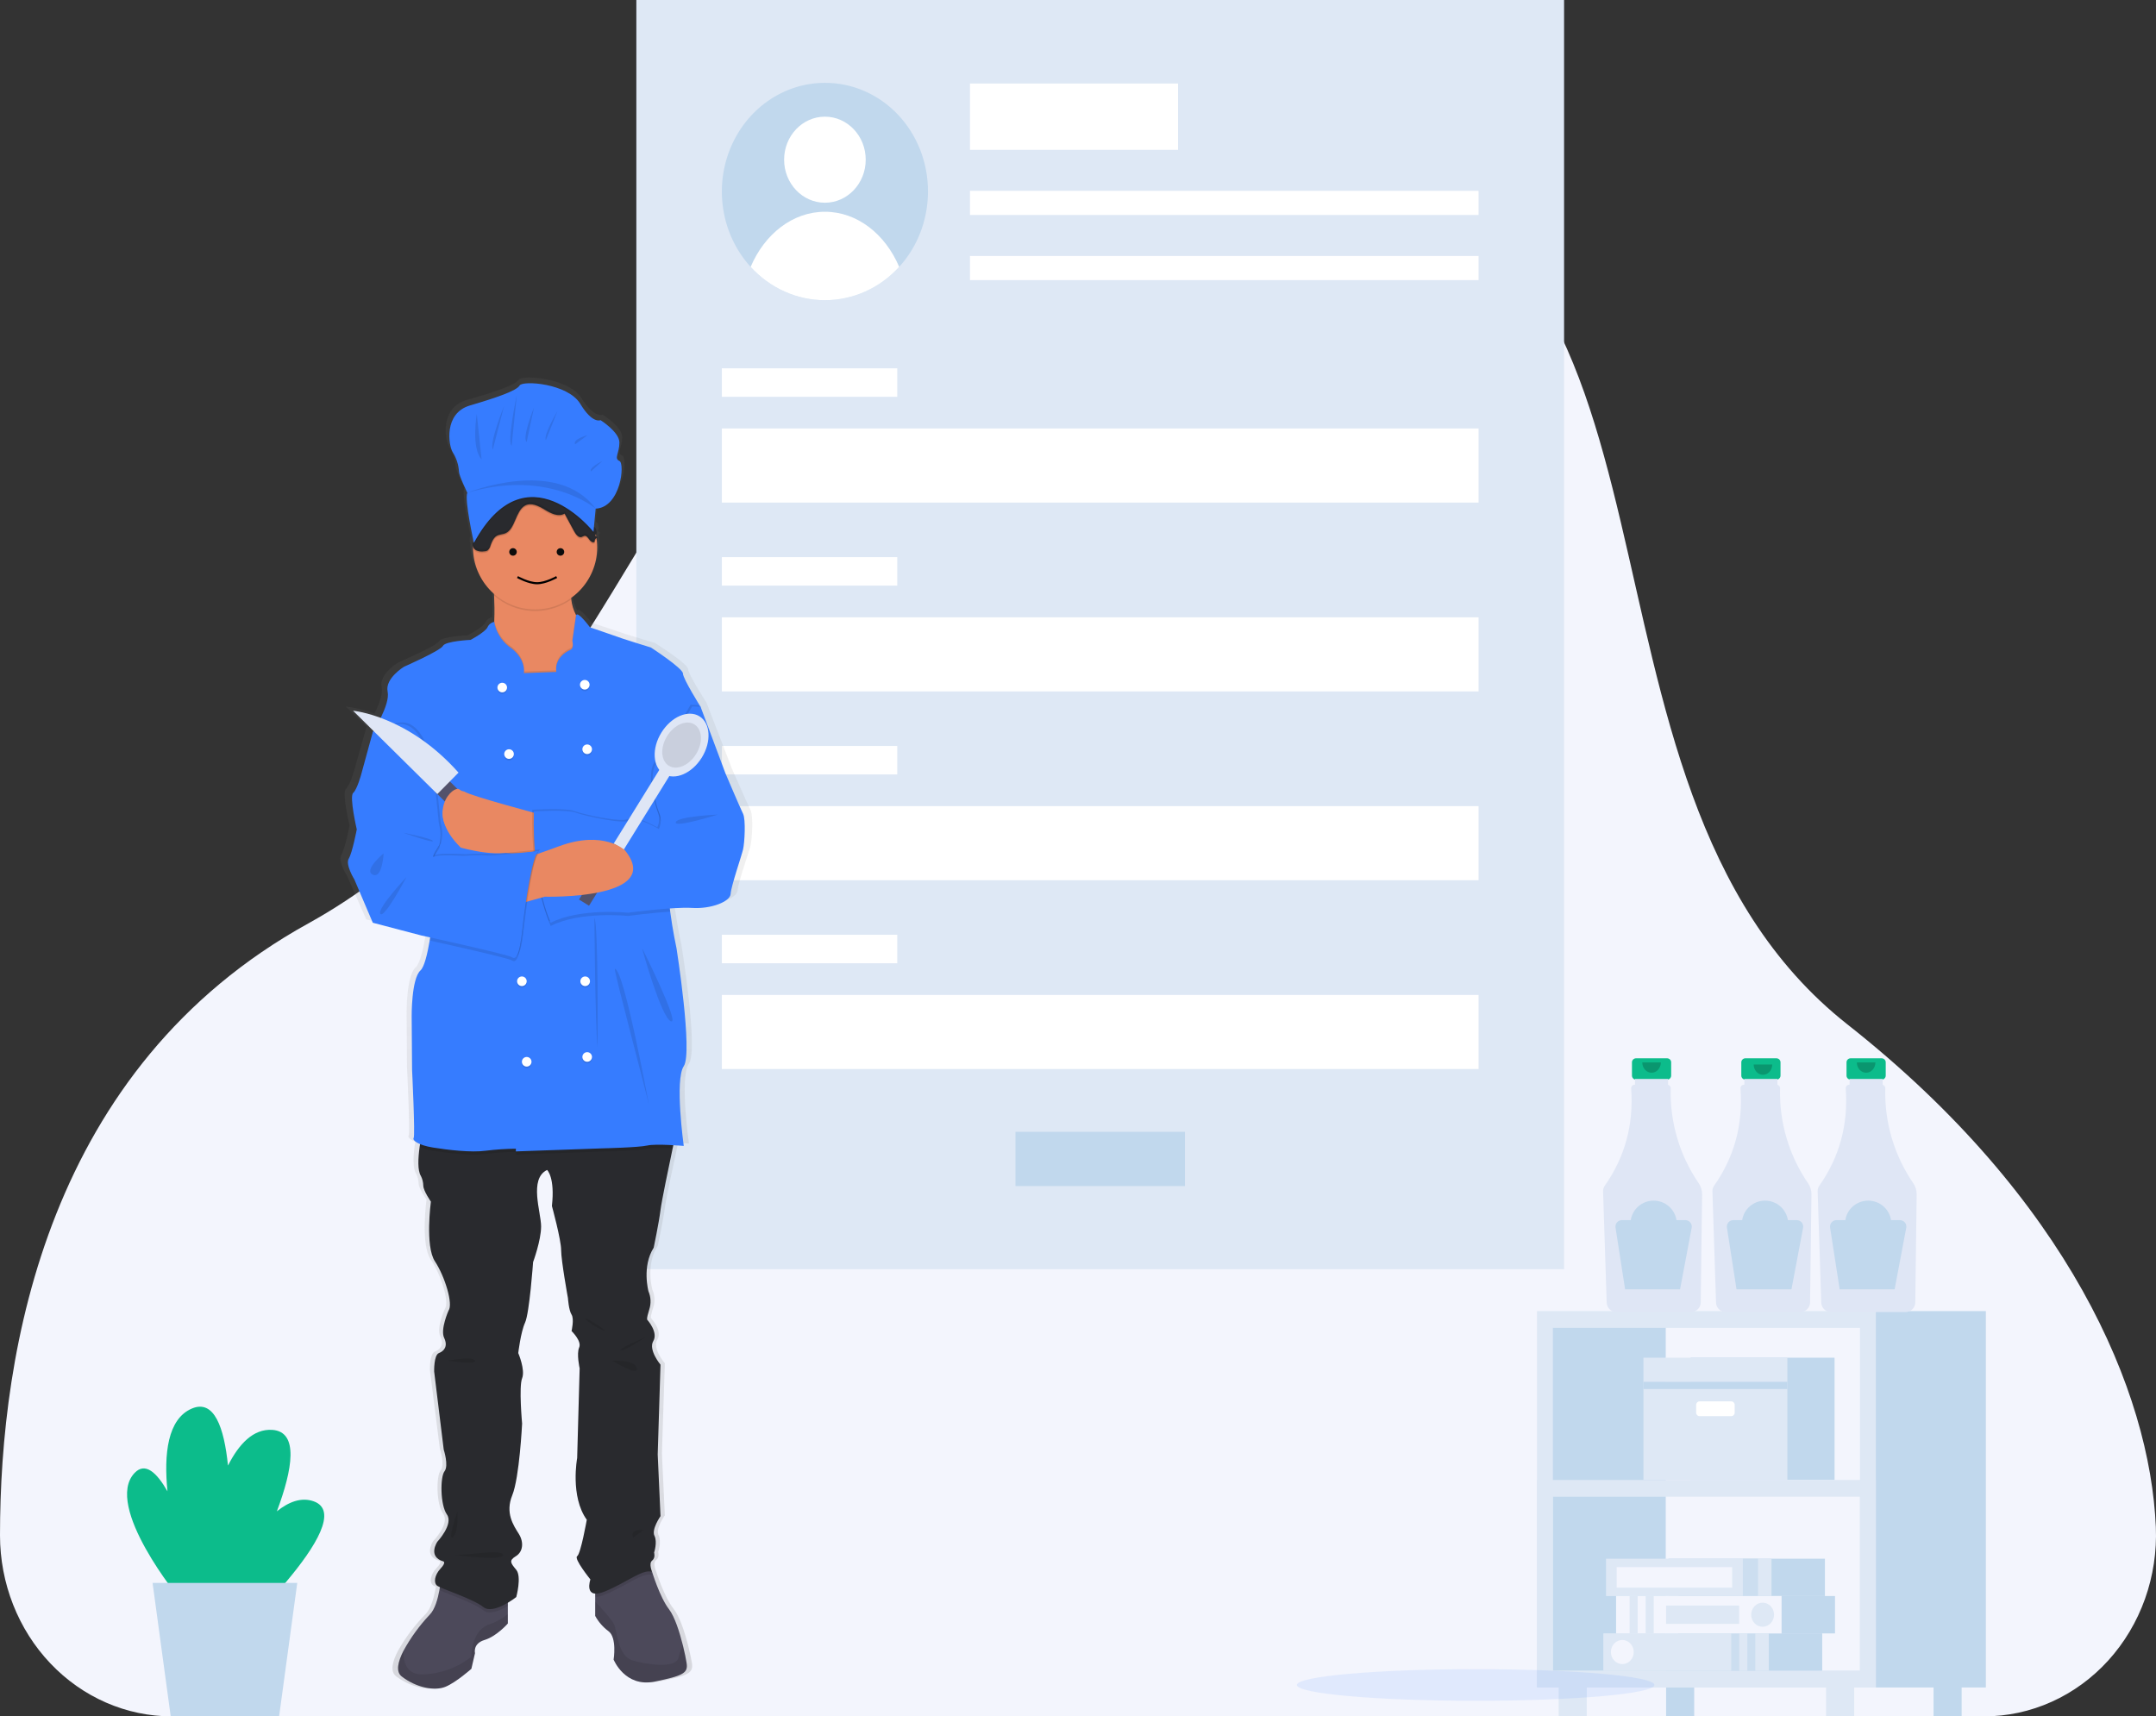 <svg width="1045" height="832" viewBox="0 0 1045 832" fill="none" xmlns="http://www.w3.org/2000/svg">
<rect x="0" y="0" width="1045" height="832" fill="#333333" stroke="none"/>
<g clip-path="url(#clip0_21_857)">
<path d="M961.689 832C972.94 832 984.074 829.596 994.42 824.934C1004.77 820.272 1014.11 813.449 1021.89 804.874C1029.66 796.3 1035.71 786.154 1039.67 775.046C1043.63 763.939 1045.41 752.101 1044.92 740.247C1042.18 674.867 1002.78 581.165 895.394 496.538C746.391 379.119 836.318 104.204 640.729 76.207C319.242 30.19 347.855 337.946 149.344 447.669C22.983 517.51 0.008 654.165 0 744.275C0.02 767.558 8.808 789.879 24.43 806.33C40.052 822.781 61.23 832.015 83.306 832H961.689Z" fill="#F3F5FD"/>
<path d="M308.433 615.22L758.1 615.22L758.1 0L308.433 0L308.433 615.22Z" fill="#DEE8F5"/>
<path d="M449.784 92.841C449.784 103.261 446.855 113.447 441.366 122.111C435.877 130.775 428.075 137.527 418.947 141.515C409.82 145.503 399.776 146.546 390.086 144.513C380.396 142.48 371.495 137.463 364.509 130.095C357.523 122.727 352.765 113.339 350.838 103.119C348.91 92.9 349.9 82.307 353.68 72.68C357.461 63.053 363.864 54.825 372.079 49.036C380.293 43.247 389.951 40.157 399.831 40.157C406.397 40.136 412.901 41.484 418.971 44.125C425.04 46.765 430.555 50.645 435.198 55.541C439.84 60.437 443.519 66.254 446.022 72.655C448.526 79.056 449.804 85.917 449.784 92.841Z" fill="#C1D8ED"/>
<path d="M399.831 98.269C410.753 98.269 419.607 88.931 419.607 77.412C419.607 65.893 410.753 56.555 399.831 56.555C388.909 56.555 380.055 65.893 380.055 77.412C380.055 88.931 388.909 98.269 399.831 98.269Z" fill="white"/>
<path d="M435.829 129.372C431.167 134.48 425.577 138.544 419.392 141.319C413.206 144.095 406.554 145.525 399.832 145.525C393.11 145.525 386.457 144.095 380.272 141.319C374.087 138.544 368.496 134.48 363.835 129.372C370.57 113.497 384.168 102.647 399.831 102.647C415.495 102.647 429.093 113.497 435.829 129.372Z" fill="white"/>
<path d="M570.989 40.484H470.139V72.627H570.989V40.484Z" fill="white"/>
<path d="M716.652 92.509H470.139V104.204H716.652V92.509Z" fill="white"/>
<path d="M716.652 124.086H470.139V135.781H716.652V124.086Z" fill="white"/>
<path d="M434.901 178.534H349.879V192.346H434.901V178.534Z" fill="white"/>
<path d="M716.653 207.705H349.879V243.623H716.653V207.705Z" fill="white"/>
<path d="M434.901 270.063H349.879V283.875H434.901V270.063Z" fill="white"/>
<path d="M716.653 299.234H349.879V335.152H716.653V299.234Z" fill="white"/>
<path d="M434.901 361.592H349.879V375.404H434.901V361.592Z" fill="white"/>
<path d="M716.653 390.763H349.879V426.681H716.653V390.763Z" fill="white"/>
<path d="M434.901 453.12H349.879V466.931H434.901V453.12Z" fill="white"/>
<path d="M716.653 482.292H349.879V518.21H716.653V482.292Z" fill="white"/>
<path d="M574.339 548.634H492.192V574.917H574.339V548.634Z" fill="#C1D8ED"/>
<path d="M151.93 727.715C146.033 725.679 139.982 727.964 134.191 732.61C141.818 712.297 144.966 693.949 131.927 693.123C122.803 692.545 115.814 699.927 110.504 710.423C108.637 691.969 103.819 678.207 93.028 682.769C81.18 687.779 79.376 704.947 81.174 722.911C75.955 713.735 70.334 708.619 65.231 714.002C50.001 730.064 87.383 775.324 87.383 775.324H96.668L101.965 781.391C100.893 783.783 100.306 785.207 100.306 785.207L107.036 799.651C107.036 799.651 176.405 736.165 151.93 727.715Z" fill="#0CBC8B"/>
<path d="M135.285 832H82.743L73.949 767.31H144.08L135.285 832Z" fill="#C1D8ED"/>
<path d="M821.169 816.159H807.543V832H821.169V816.159Z" fill="#C1D8ED"/>
<path d="M950.803 816.159H937.178V832H950.803V816.159Z" fill="#C1D8ED"/>
<path d="M962.533 635.542H905.365V817.995H962.533V635.542Z" fill="#C1D8ED"/>
<path d="M807.369 639.583H748.825V816.159H807.369V639.583Z" fill="#C1D8ED"/>
<path d="M909.216 817.995H744.975V635.542H909.216V817.995ZM752.676 809.873H901.515V643.664H752.676V809.873Z" fill="#DEE8F5"/>
<path d="M909.216 817.995H744.975V717.402H909.216V817.995ZM752.676 809.873H901.515V725.525H752.676V809.873Z" fill="#DEE8F5"/>
<path d="M819.429 658.137V669.756V717.336H889.199V669.756V658.137H819.429Z" fill="#C1D8ED"/>
<path d="M866.33 669.756H796.561V717.336H866.33V669.756Z" fill="#DEE8F5"/>
<path d="M866.33 669.756H796.561V673.322H866.33V669.756Z" fill="#C1D8ED"/>
<path d="M796.562 669.756H866.332V658.137H796.562V669.756Z" fill="#DEE8F5"/>
<path d="M839.178 679.311H823.714C822.826 679.311 822.106 680.07 822.106 681.007V684.761C822.106 685.697 822.826 686.456 823.714 686.456H839.178C840.066 686.456 840.786 685.697 840.786 684.761V681.007C840.786 680.07 840.066 679.311 839.178 679.311Z" fill="white"/>
<path d="M769.091 816.159H755.465V832H769.091V816.159Z" fill="#DEE8F5"/>
<path d="M898.725 816.159H885.1V832H898.725V816.159Z" fill="#DEE8F5"/>
<path d="M883.225 791.758H807.374V809.873H883.225V791.758Z" fill="#C1D8ED"/>
<path d="M884.529 755.57H808.677V773.685H884.529V755.57Z" fill="#C1D8ED"/>
<path d="M857.341 791.758H777.128V809.873H857.341V791.758Z" fill="#DEE8F5"/>
<g opacity="0.62">
<path d="M850.794 791.758H846.901V809.873H850.794V791.758Z" fill="#C1D8ED"/>
</g>
<g opacity="0.62">
<path d="M843.007 791.758H839.114V809.873H843.007V791.758Z" fill="#C1D8ED"/>
</g>
<path d="M786.326 806.657C789.384 806.657 791.864 804.042 791.864 800.816C791.864 797.59 789.384 794.975 786.326 794.975C783.267 794.975 780.787 797.59 780.787 800.816C780.787 804.042 783.267 806.657 786.326 806.657Z" fill="#F3F5FD"/>
<path d="M858.644 755.57H778.432V773.685H858.644V755.57Z" fill="#DEE8F5"/>
<path d="M839.572 759.65H783.597V769.605H839.572V759.65Z" fill="#F3F5FD"/>
<g opacity="0.62">
<path d="M852.098 755.57H844.73V773.685H852.098V755.57Z" fill="#C1D8ED"/>
</g>
<path d="M813.561 791.778H889.413V773.664H813.561V791.778Z" fill="#C1D8ED"/>
<path d="M783.316 791.778H863.528V773.664H783.316V791.778Z" fill="#F3F5FD"/>
<path d="M789.862 791.778H793.755V773.664H789.862V791.778Z" fill="#DEE8F5"/>
<path d="M797.65 791.778H801.543V773.664H797.65V791.778Z" fill="#DEE8F5"/>
<path d="M854.332 788.563C857.391 788.563 859.871 785.948 859.871 782.722C859.871 779.496 857.391 776.88 854.332 776.88C851.274 776.88 848.794 779.496 848.794 782.722C848.794 785.948 851.274 788.563 854.332 788.563Z" fill="#DEE8F5"/>
<path d="M842.953 778.281H807.544V787.161H842.953V778.281Z" fill="#DEE8F5"/>
<path opacity="0.1" d="M715.238 824.444C763.096 824.444 801.892 821.011 801.892 816.777C801.892 812.543 763.096 809.11 715.238 809.11C667.381 809.11 628.585 812.543 628.585 816.777C628.585 821.011 667.381 824.444 715.238 824.444Z" fill="#367CFF"/>
<path d="M363.761 392.61C362.35 389.879 354.892 372.907 354.892 372.907L342.395 340.525C342.395 340.525 333.526 326.87 333.526 324.334C333.526 321.798 317.401 311.655 317.401 311.655C317.401 311.655 304.299 307.753 303.291 307.363C302.284 306.973 286.763 301.839 286.763 301.839C286.763 301.839 280.652 293.802 279.781 295.901L279.78 295.906C279.748 295.853 279.716 295.807 279.684 295.752C278.436 293.419 277.645 290.869 277.354 288.238C277.321 288.005 277.293 287.758 277.263 287.514C281.288 284.786 284.588 281.117 286.876 276.825C289.163 272.534 290.37 267.75 290.391 262.887C290.388 261.606 290.302 260.328 290.133 259.059C290.244 258.989 290.36 258.928 290.48 258.876C290.731 258.767 290.667 258.678 290.483 258.586C290.546 258.553 290.609 258.518 290.673 258.491C291.006 258.346 290.784 258.236 290.461 258.105L290.48 258.096C290.935 257.898 290.36 257.767 289.898 257.558C289.873 257.423 289.85 257.288 289.823 257.154C289.925 256.897 289.988 256.626 290.008 256.35C290.049 256.37 290.087 256.392 290.13 256.411C290.242 255.908 290.239 255.387 290.122 254.885C290.093 254.987 290.058 255.087 290.017 255.185C290.046 254.73 289.952 254.276 289.746 253.87C289.539 253.464 289.228 253.12 288.843 252.876C288.82 252.855 288.795 252.834 288.771 252.813L289.626 244.062C302.231 243.466 304.442 222.022 301.567 220.83C298.693 219.639 301.567 217.058 301.567 211.895C301.567 206.733 292.058 200.974 292.058 200.974C292.058 200.974 288.078 202.96 281.886 193.032C275.695 183.104 252.918 181.516 251.37 184.097C249.822 186.678 239.65 190.054 226.382 193.826C213.114 197.599 215.546 213.285 217.758 216.661C219.579 219.451 220.646 222.667 220.854 225.993C220.854 227.979 225.055 236.318 225.055 236.318C223.73 239.208 227.102 255.039 228.101 259.538C228.085 259.676 228.069 259.814 228.055 259.953C228.047 259.967 228.035 259.978 228.027 259.992C227.979 260.065 227.936 260.14 227.898 260.218C227.684 260.684 227.613 261.204 227.694 261.711C227.621 262.264 227.699 262.828 227.918 263.341C227.994 267.58 228.975 271.754 230.795 275.583C232.615 279.412 235.232 282.808 238.471 285.544C238.486 285.814 238.502 286.087 238.517 286.366C238.702 290.041 238.807 294.387 238.613 298.546C238.603 298.759 238.587 298.967 238.576 299.179C237.844 299.327 237.158 299.644 236.572 300.106C235.986 300.569 235.517 301.162 235.203 301.839C233.953 304.242 226.697 307.948 226.697 307.948C226.697 307.948 213.998 308.534 212.789 310.874C211.579 313.215 193.237 321.018 193.237 321.018C193.237 321.018 183.562 326.675 184.973 333.113C185.71 336.476 183.64 341.702 181.496 345.928C177.011 344.227 172.34 343.062 167.581 342.458L177.857 352.289C177.642 352.625 177.515 352.815 177.515 352.815L171.67 373.492C171.67 373.492 169.654 380.71 167.638 382.466C165.623 384.221 169.452 400.217 169.452 400.217C169.452 400.217 167.235 411.532 165.421 414.458C163.607 417.384 168.243 424.601 168.243 424.601L177.515 445.669L202.106 451.911C202.106 451.911 203.745 452.258 206.393 452.825C206.309 453.329 206.224 453.83 206.137 454.33C204.952 461.041 203.396 467.213 201.501 468.883C196.865 472.979 197.067 491.316 197.067 491.316L197.268 517.26C197.268 517.26 198.881 549.252 198.074 550.423C197.566 551.161 198.587 552.366 201.281 553.449C201.204 553.93 201.129 554.419 201.058 554.917C200.3 560.223 199.961 566.278 201.703 568.955C202.459 570.402 202.873 572.004 202.912 573.636C202.912 576.172 206.742 581.439 206.742 581.439C206.742 581.439 203.718 603.092 208.757 610.505C213.797 617.917 218.029 631.378 215.611 634.499C215.611 634.499 211.378 643.667 213.393 647.764C215.409 651.86 213.393 654.201 210.773 655.176C208.153 656.152 208.379 664.15 208.379 664.15L213.192 702.189C213.192 702.189 215.812 709.992 213.595 712.723C211.378 715.454 211.378 729.109 214.804 733.79C218.231 738.472 209.967 747.055 209.967 747.055C209.967 747.055 204.928 754.273 212.99 756.614C212.99 756.614 214.603 757.004 211.579 760.125C208.556 763.246 207.951 767.148 209.967 768.513C210.385 768.764 210.822 768.981 211.274 769.163C211.199 769.625 211.118 770.104 211.023 770.612C210.249 774.685 208.79 779.991 206.137 782.558C200.996 787.826 196.56 793.738 192.939 800.146C190.173 805.39 188.964 810.297 192.028 812.599C199.284 818.061 208.556 819.817 213.998 817.671C219.44 815.525 227.1 808.893 227.1 808.893L228.914 801.285C228.914 801.285 227.705 796.603 233.751 794.848C239.798 793.092 245.442 786.85 245.442 786.85V776.738C246.906 775.901 248.32 774.978 249.675 773.975C249.675 773.975 252.497 764.026 249.675 760.71C246.853 757.394 245.845 756.224 249.474 754.078C253.102 751.932 253.594 747.25 250.933 743.154C248.264 739.057 244.031 733.01 247.66 724.427C251.288 715.844 252.618 689.509 252.618 689.509C252.618 689.509 250.925 671.562 252.618 667.466C254.311 663.37 250.683 655.176 250.683 655.176C250.683 655.176 251.892 645.033 254.11 640.351C256.327 635.669 258.141 610.895 258.141 610.895C258.141 610.895 262.172 600.361 262.172 593.534C262.172 586.706 255.924 570.32 265.196 566.029C265.196 566.029 269.227 569.54 267.614 583.585C267.614 583.585 272.25 599.971 272.25 605.043C272.25 610.115 275.677 628.452 275.677 628.452C275.677 628.452 276.08 634.304 277.491 636.45C278.902 638.595 277.491 644.448 277.491 644.448C277.491 644.448 282.732 649.324 281.321 652.445C279.91 655.567 281.563 662.605 281.563 662.605L280.313 706.285C280.313 706.285 276.685 725.012 285.151 736.326C285.151 736.326 282.127 752.907 280.313 754.078C278.499 755.248 286.965 765.392 286.965 765.392C286.965 765.392 284.618 771.963 289.384 772.286V783.144C291.038 786.067 293.307 788.596 296.035 790.556C300.47 793.677 298.655 804.406 298.655 804.406C298.655 804.406 304.299 818.061 319.215 815.135C334.131 812.209 336.147 810.844 335.34 805.967C335.05 804.188 334.405 801.012 333.478 797.407C331.873 791.142 329.414 783.581 326.471 779.851C321.835 773.975 318.006 761.686 318.006 761.686C318.006 761.686 316.192 757.589 318.006 756.224C319.82 754.858 319.014 752.322 319.014 752.322C319.014 752.322 320.779 747.25 319.191 744.129C317.603 741.008 322.239 734.571 322.239 734.571L320.828 704.53L322.239 660.834C322.239 660.834 315.99 653.616 318.61 649.324C321.231 645.033 315.587 638.986 315.587 638.986C315.587 638.986 314.982 638.79 316.595 633.914C317.56 631.04 317.416 627.909 316.192 625.135C316.192 625.135 312.765 613.041 318.812 603.873C318.812 603.873 321.432 591.778 322.239 585.536C322.795 581.197 326.278 564.991 328.35 555.51C328.467 554.975 328.58 554.462 328.687 553.971C331.672 554.135 333.929 554.324 333.929 554.324C333.929 554.324 329.293 522.137 333.929 515.505C338.565 508.873 330.301 458.154 330.301 458.154C330.301 458.154 328.326 449.29 327.108 440.246C327.039 439.731 326.976 439.216 326.911 438.701C330.654 438.402 334.41 438.319 338.162 438.452C347.837 439.037 357.311 435.33 357.512 431.624C357.714 427.918 362.955 413.287 363.761 409.971C364.567 406.655 365.172 395.341 363.761 392.61Z" fill="url(#paint0_linear_21_857)"/>
<path d="M246.147 768.926V786.988C246.147 786.988 240.709 793.203 234.882 794.951C229.056 796.699 230.221 801.361 230.221 801.361L228.473 808.935C228.473 808.935 221.093 815.539 215.849 817.675C210.605 819.812 201.671 818.064 194.679 812.625C191.726 810.334 192.892 805.447 195.556 800.226C199.028 793.869 203.302 787.984 208.274 782.715C210.83 780.159 212.236 774.877 212.982 770.821C213.534 767.784 213.712 765.43 213.712 765.43L246.147 768.926Z" fill="#4C495A"/>
<path opacity="0.1" d="M246.147 782.405V786.988C246.147 786.988 240.709 793.203 234.882 794.951C229.056 796.699 230.221 801.361 230.221 801.361L228.473 808.935C228.473 808.935 221.093 815.539 215.849 817.675C210.605 819.812 201.671 818.064 194.679 812.625C191.726 810.334 192.892 805.447 195.556 800.226C195.432 805.711 197.056 811.872 204.972 811.654C213.517 811.383 221.751 808.389 228.473 803.109C228.473 803.109 228.279 790.29 237.213 787.377C240.479 786.299 243.51 784.612 246.147 782.405Z" fill="black"/>
<path d="M317.233 815.15C302.86 818.064 297.422 804.468 297.422 804.468C297.422 804.468 299.17 793.786 294.897 790.678C292.255 788.708 290.069 786.19 288.488 783.298V765.43L305.968 752.999L315.43 761.374L316.067 761.934C316.067 761.934 319.757 774.17 324.225 780.019C327.06 783.733 329.43 791.261 330.976 797.499C331.869 801.089 332.491 804.251 332.77 806.022C333.547 810.877 331.605 812.237 317.233 815.15Z" fill="#4C495A"/>
<path opacity="0.1" d="M317.233 815.15C302.86 818.064 297.422 804.468 297.422 804.468C297.422 804.468 299.17 793.786 294.897 790.678C292.255 788.708 290.069 786.19 288.488 783.298V776.376C291.261 779.305 296.49 784.976 297.616 787.377C299.17 790.678 299.364 802.72 306.55 804.857C313.737 806.993 327.721 808.935 328.886 803.497C329.37 801.43 330.071 799.42 330.976 797.499C331.869 801.089 332.491 804.251 332.77 806.022C333.547 810.877 331.605 812.237 317.233 815.15Z" fill="black"/>
<path opacity="0.1" d="M213.713 765.43L246.148 768.926V778.474C242.489 780.641 237.245 782.941 234.3 780.579C229.95 777.098 217.014 772.678 212.982 770.821C213.534 767.784 213.713 765.43 213.713 765.43Z" fill="black"/>
<path opacity="0.1" d="M316.067 763.487C311.6 761.934 303.637 768.731 293.149 773.004C291.691 773.691 290.099 774.047 288.488 774.045V765.43L305.968 752.999L315.43 761.374C315.576 762.097 315.789 762.804 316.067 763.487Z" fill="black"/>
<path d="M327.526 549.65C327.526 549.65 326.913 552.509 326.035 556.657C324.038 566.096 320.682 582.232 320.146 586.552C319.369 592.767 316.844 604.808 316.844 604.808C311.018 613.937 314.319 625.979 314.319 625.979C315.5 628.749 315.638 631.854 314.708 634.719C313.154 639.574 313.737 639.768 313.737 639.768C313.737 639.768 319.175 645.789 316.65 650.062C314.125 654.335 320.146 661.521 320.146 661.521L318.786 705.027L320.146 734.937C320.146 734.937 315.679 741.346 317.209 744.454C318.74 747.561 317.038 752.611 317.038 752.611C317.038 752.611 317.815 755.136 316.067 756.495C314.319 757.855 316.067 761.934 316.067 761.934C311.6 760.38 303.637 767.178 293.149 771.451C282.661 775.723 286.157 765.624 286.157 765.624C286.157 765.624 278 755.524 279.748 754.359C281.496 753.194 284.409 736.685 284.409 736.685C276.252 725.42 279.748 706.775 279.748 706.775L280.952 663.285C280.952 663.285 279.359 656.277 280.719 653.17C282.079 650.062 277.029 645.207 277.029 645.207C277.029 645.207 278.388 639.38 277.029 637.243C275.669 635.107 275.281 629.28 275.281 629.28C275.281 629.28 271.979 611.024 271.979 605.974C271.979 600.924 267.512 584.609 267.512 584.609C269.066 570.625 265.181 567.13 265.181 567.13C256.247 571.402 262.268 587.717 262.268 594.515C262.268 601.313 258.384 611.8 258.384 611.8C258.384 611.8 256.636 636.467 254.499 641.128C252.363 645.789 251.197 655.889 251.197 655.889C251.197 655.889 254.693 664.046 253.062 668.125C251.43 672.203 253.062 690.072 253.062 690.072C253.062 690.072 251.78 716.292 248.284 724.837C244.788 733.383 248.867 739.404 251.438 743.483C254.002 747.561 253.528 752.223 250.032 754.359C246.536 756.495 247.507 757.661 250.226 760.963C252.945 764.264 250.226 774.17 250.226 774.17C250.226 774.17 239.156 782.91 234.3 779.025C229.445 775.141 213.907 770.091 211.965 768.731C210.022 767.372 210.605 763.487 213.518 760.38C216.432 757.272 214.878 756.884 214.878 756.884C207.109 754.553 211.965 747.367 211.965 747.367C211.965 747.367 219.928 738.821 216.626 734.16C213.324 729.499 213.324 715.903 215.461 713.184C217.597 710.465 215.072 702.696 215.072 702.696L210.434 664.823C210.434 664.823 210.217 656.86 212.741 655.889C215.266 654.918 217.209 652.587 215.266 648.508C213.324 644.43 217.403 635.301 217.403 635.301C219.733 632.194 215.655 618.792 210.799 611.412C205.944 604.032 208.857 582.473 208.857 582.473C208.857 582.473 205.167 577.229 205.167 574.704C205.131 573.083 204.732 571.49 204.001 570.043C202.323 567.378 202.65 561.349 203.38 556.067C204.087 550.955 205.167 546.542 205.167 546.542L327.526 549.65Z" fill="#292A2E"/>
<path d="M289.459 329.597L251.197 338.531C251.197 338.531 232.358 322.605 237.019 314.059C238.619 311.122 239.326 306.111 239.567 300.813C239.754 296.672 239.653 292.345 239.474 288.686C239.202 283.395 238.767 279.488 238.767 279.488C238.767 279.488 278 257.346 276.64 279.488C276.364 283.175 276.45 286.88 276.896 290.55C277.174 293.162 277.935 295.699 279.142 298.032C281.239 301.769 283.826 301.823 283.826 301.823L289.459 329.597Z" fill="#E98862"/>
<path opacity="0.1" d="M276.897 290.55C271.367 294.517 264.656 296.492 257.86 296.153C251.063 295.815 244.582 293.182 239.474 288.686C239.202 283.395 238.767 279.488 238.767 279.488C238.767 279.488 278 257.346 276.64 279.488C276.364 283.175 276.45 286.88 276.897 290.55Z" fill="black"/>
<path d="M259.354 295.414C275.98 295.414 289.459 281.936 289.459 265.309C289.459 248.683 275.98 235.205 259.354 235.205C242.728 235.205 229.25 248.683 229.25 265.309C229.25 281.936 242.728 295.414 259.354 295.414Z" fill="#E98862"/>
<path opacity="0.1" d="M289.459 329.597L251.197 338.531C251.197 338.531 232.358 322.605 237.019 314.059C238.619 311.122 239.326 306.111 239.567 300.813C240.412 305.42 242.885 309.57 246.536 312.505C255.276 318.332 253.916 325.518 253.916 325.518L269.648 324.935C268.677 318.526 274.504 315.03 276.446 314.253C278.388 313.476 277.417 309.98 277.417 309.98L279.142 298.032C281.239 301.769 283.826 301.823 283.826 301.823L289.459 329.597Z" fill="black"/>
<path opacity="0.1" d="M327.526 549.65C327.526 549.65 326.913 552.509 326.035 556.657C321.808 556.432 316.223 556.269 313.737 556.836C309.464 557.807 292.372 558.195 292.372 558.195L250.032 559.695V558.389C245.162 558.429 240.298 558.753 235.465 559.361C228.279 560.332 217.014 558.972 209.828 557.807C207.616 557.49 205.451 556.905 203.38 556.067C204.087 550.955 205.167 546.542 205.167 546.542L327.526 549.65Z" fill="black"/>
<path d="M324.225 426.319C323.611 429.947 324.062 435.96 324.839 441.895C326.012 450.9 327.915 459.725 327.915 459.725C327.915 459.725 335.878 510.223 331.411 516.826C326.944 523.43 331.411 555.476 331.411 555.476C331.411 555.476 318.01 554.311 313.737 555.282C309.464 556.253 292.373 556.642 292.373 556.642L250.032 558.141V556.836C245.162 556.875 240.298 557.199 235.466 557.807C228.28 558.778 217.015 557.418 209.829 556.253C202.642 555.088 199.729 552.757 200.506 551.592C201.283 550.426 199.729 518.574 199.729 518.574L199.535 492.743C199.535 492.743 199.341 474.486 203.808 470.407C205.633 468.745 207.133 462.6 208.275 455.918C209.914 446.246 210.8 435.447 210.8 435.447L181.278 356.399L180.695 354.845C180.695 354.845 189.241 341.638 187.882 335.229C186.522 328.82 195.845 323.187 195.845 323.187C195.845 323.187 213.519 315.418 214.684 313.088C215.849 310.757 228.085 310.175 228.085 310.175C228.085 310.175 235.077 306.484 236.282 304.092C236.575 303.423 237.023 302.834 237.589 302.373C238.155 301.913 238.823 301.594 239.537 301.442C240.36 306.106 242.847 310.313 246.536 313.282C255.276 319.109 253.917 326.295 253.917 326.295L269.649 325.712C268.678 319.303 274.504 315.807 276.447 315.03C278.389 314.253 277.418 310.757 277.418 310.757L279.236 298.179C280.074 296.09 285.963 304.092 285.963 304.092C285.963 304.092 300.918 309.203 301.889 309.592C302.861 309.98 315.485 313.865 315.485 313.865C315.485 313.865 331.023 323.964 331.023 326.489C331.023 329.014 339.568 342.61 339.568 342.61C339.568 342.61 339.467 343.153 339.281 344.148C337.308 354.853 325.647 417.967 324.225 426.319Z" fill="#367CFF"/>
<path d="M262.074 394.855C262.074 394.855 228.474 385.921 225.172 383.784C221.87 381.648 202.448 394.078 226.143 410.975C226.143 410.975 255.117 416.996 262.869 410.975C270.62 404.955 262.074 394.855 262.074 394.855Z" fill="#E98862"/>
<path opacity="0.1" d="M334.713 341.638L338.791 341.833L350.833 374.073C350.833 374.073 358.019 390.971 359.379 393.69C360.738 396.409 360.156 407.674 359.379 410.975C358.602 414.277 353.552 428.844 353.358 432.534C353.164 436.224 344.035 439.914 334.713 439.332C325.39 438.749 303.637 441.662 303.637 441.662C303.637 441.662 280.406 439.234 266.153 446.518C266.153 446.518 257.024 427.678 257.995 392.524C257.995 392.524 274.116 391.553 278.194 393.107C282.273 394.661 302.083 399.128 304.608 396.797C307.133 394.467 318.592 401.07 318.592 401.07C319.175 399.789 319.477 398.399 319.477 396.991C319.477 395.584 319.175 394.194 318.592 392.913C316.65 388.252 313.348 373.685 317.621 369.024C321.894 364.362 334.713 341.638 334.713 341.638Z" fill="black"/>
<path opacity="0.1" d="M324.838 441.896C315.197 442.548 304.414 443.993 304.414 443.993C304.414 443.993 281.185 441.561 266.929 448.849C266.929 448.849 257.801 430.009 258.772 394.855C258.772 394.855 274.892 393.884 278.971 395.438C283.05 396.992 302.86 401.459 305.385 399.128C307.91 396.797 319.369 403.401 319.369 403.401C319.952 402.12 320.254 400.729 320.254 399.322C320.254 397.915 319.952 396.524 319.369 395.244C317.427 390.582 314.125 376.016 318.398 371.354C322.671 366.693 335.489 343.969 335.489 343.969L339.281 344.148C337.307 354.853 325.646 417.967 324.225 426.319C323.611 429.947 324.062 435.96 324.838 441.896Z" fill="black"/>
<path d="M335.49 342.415L339.568 342.609L351.61 374.85C351.61 374.85 358.796 391.748 360.156 394.467C361.515 397.186 360.933 408.451 360.156 411.752C359.379 415.054 354.329 429.621 354.135 433.311C353.941 437.001 344.812 440.691 335.49 440.109C326.167 439.526 304.414 442.439 304.414 442.439C304.414 442.439 281.183 440.011 266.929 447.295C266.929 447.295 257.801 428.455 258.772 393.301C258.772 393.301 274.892 392.33 278.971 393.884C283.05 395.438 302.86 399.905 305.385 397.574C307.91 395.244 319.369 401.847 319.369 401.847C319.952 400.566 320.254 399.176 320.254 397.768C320.254 396.361 319.952 394.97 319.369 393.69C317.427 389.028 314.125 374.462 318.398 369.801C322.671 365.139 335.49 342.415 335.49 342.415Z" fill="#367CFF"/>
<path d="M294.456 413.755L299.302 416.756L326.308 373.14L321.462 370.139L294.456 413.755Z" fill="#DFE6F5"/>
<path d="M340.156 367.233C344.929 359.525 344.416 350.562 339.009 347.215C333.603 343.867 325.35 347.402 320.578 355.11C315.805 362.819 316.318 371.781 321.725 375.129C327.131 378.476 335.383 374.941 340.156 367.233Z" fill="#DFE6F5"/>
<path opacity="0.1" d="M337.394 365.522C340.82 359.989 340.451 353.556 336.57 351.153C332.689 348.75 326.766 351.288 323.34 356.821C319.914 362.354 320.283 368.787 324.164 371.19C328.044 373.593 333.968 371.056 337.394 365.522Z" fill="black"/>
<path d="M280.653 436.048L285.499 439.049L302.303 411.91L297.457 408.909L280.653 436.048Z" fill="#53526B"/>
<path d="M252.169 437.972L264.016 434.67C264.016 434.67 322.477 436.224 302.861 412.141C302.861 412.141 292.567 402.236 271.008 410.199C249.45 418.162 243.429 419.133 243.429 419.133L252.169 437.972Z" fill="#E98862"/>
<path opacity="0.1" d="M243.428 336.394C244.716 336.394 245.759 335.351 245.759 334.064C245.759 332.777 244.716 331.733 243.428 331.733C242.141 331.733 241.098 332.777 241.098 334.064C241.098 335.351 242.141 336.394 243.428 336.394Z" fill="black"/>
<path opacity="0.1" d="M283.438 335.035C284.725 335.035 285.769 333.991 285.769 332.704C285.769 331.417 284.725 330.374 283.438 330.374C282.151 330.374 281.107 331.417 281.107 332.704C281.107 333.991 282.151 335.035 283.438 335.035Z" fill="black"/>
<path d="M243.428 335.617C244.716 335.617 245.759 334.574 245.759 333.287C245.759 332 244.716 330.956 243.428 330.956C242.141 330.956 241.098 332 241.098 333.287C241.098 334.574 242.141 335.617 243.428 335.617Z" fill="white"/>
<path opacity="0.1" d="M246.73 368.635C248.017 368.635 249.061 367.592 249.061 366.305C249.061 365.017 248.017 363.974 246.73 363.974C245.443 363.974 244.399 365.017 244.399 366.305C244.399 367.592 245.443 368.635 246.73 368.635Z" fill="black"/>
<path opacity="0.1" d="M284.603 366.305C285.89 366.305 286.934 365.261 286.934 363.974C286.934 362.687 285.89 361.643 284.603 361.643C283.316 361.643 282.272 362.687 282.272 363.974C282.272 365.261 283.316 366.305 284.603 366.305Z" fill="black"/>
<path d="M246.73 367.858C248.017 367.858 249.061 366.815 249.061 365.528C249.061 364.24 248.017 363.197 246.73 363.197C245.443 363.197 244.399 364.24 244.399 365.528C244.399 366.815 245.443 367.858 246.73 367.858Z" fill="white"/>
<path opacity="0.1" d="M283.632 478.772C284.92 478.772 285.963 477.729 285.963 476.441C285.963 475.154 284.92 474.111 283.632 474.111C282.345 474.111 281.302 475.154 281.302 476.441C281.302 477.729 282.345 478.772 283.632 478.772Z" fill="black"/>
<path opacity="0.1" d="M252.959 478.772C254.246 478.772 255.289 477.729 255.289 476.441C255.289 475.154 254.246 474.111 252.959 474.111C251.671 474.111 250.628 475.154 250.628 476.441C250.628 477.729 251.671 478.772 252.959 478.772Z" fill="black"/>
<path d="M283.632 477.995C284.92 477.995 285.963 476.952 285.963 475.664C285.963 474.377 284.92 473.334 283.632 473.334C282.345 473.334 281.302 474.377 281.302 475.664C281.302 476.952 282.345 477.995 283.632 477.995Z" fill="white"/>
<path opacity="0.1" d="M255.29 517.797C256.577 517.797 257.62 516.754 257.62 515.467C257.62 514.179 256.577 513.136 255.29 513.136C254.002 513.136 252.959 514.179 252.959 515.467C252.959 516.754 254.002 517.797 255.29 517.797Z" fill="black"/>
<path opacity="0.1" d="M284.603 515.467C285.89 515.467 286.934 514.423 286.934 513.136C286.934 511.849 285.89 510.805 284.603 510.805C283.316 510.805 282.272 511.849 282.272 513.136C282.272 514.423 283.316 515.467 284.603 515.467Z" fill="black"/>
<path d="M255.29 517.02C256.577 517.02 257.62 515.977 257.62 514.69C257.62 513.402 256.577 512.359 255.29 512.359C254.002 512.359 252.959 513.402 252.959 514.69C252.959 515.977 254.002 517.02 255.29 517.02Z" fill="white"/>
<path d="M252.959 477.995C254.246 477.995 255.289 476.952 255.289 475.664C255.289 474.377 254.246 473.334 252.959 473.334C251.671 473.334 250.628 474.377 250.628 475.664C250.628 476.952 251.671 477.995 252.959 477.995Z" fill="white"/>
<path d="M284.603 514.69C285.89 514.69 286.934 513.646 286.934 512.359C286.934 511.072 285.89 510.028 284.603 510.028C283.316 510.028 282.272 511.072 282.272 512.359C282.272 513.646 283.316 514.69 284.603 514.69Z" fill="white"/>
<path d="M283.438 334.258C284.725 334.258 285.769 333.215 285.769 331.927C285.769 330.64 284.725 329.597 283.438 329.597C282.151 329.597 281.107 330.64 281.107 331.927C281.107 333.215 282.151 334.258 283.438 334.258Z" fill="white"/>
<path d="M284.603 365.528C285.89 365.528 286.934 364.484 286.934 363.197C286.934 361.91 285.89 360.866 284.603 360.866C283.316 360.866 282.272 361.91 282.272 363.197C282.272 364.484 283.316 365.528 284.603 365.528Z" fill="white"/>
<path opacity="0.1" d="M288.1 444.964C288.1 444.964 288.488 498.181 289.653 507.698C289.653 507.698 290.076 447.473 288.1 444.964Z" fill="black"/>
<path opacity="0.1" d="M298.004 469.63C297.204 469.63 313.931 531.975 314.707 536.443C315.484 540.91 302.666 469.63 298.004 469.63Z" fill="black"/>
<path opacity="0.1" d="M311.212 459.531C311.212 460.113 320.535 493.325 325.196 495.073C329.857 496.821 311.212 459.531 311.212 459.531Z" fill="black"/>
<path opacity="0.1" d="M347.92 394.855C347.92 394.855 328.109 395.738 327.527 398.598C326.944 401.459 347.92 394.855 347.92 394.855Z" fill="black"/>
<path opacity="0.1" d="M312.96 648.12C312.96 648.12 298.782 654.141 300.918 654.529C303.054 654.918 312.96 648.12 312.96 648.12Z" fill="black"/>
<path opacity="0.1" d="M283.632 639.186C283.08 637.943 293.149 644.235 293.149 645.012C293.149 645.789 284.409 640.934 283.632 639.186Z" fill="black"/>
<path opacity="0.1" d="M296.839 659.579C296.839 659.579 307.91 659.02 308.687 663.281C309.464 667.542 296.839 659.579 296.839 659.579Z" fill="black"/>
<path opacity="0.1" d="M217.209 659.555C217.209 659.555 229.251 657.2 230.222 659.555C231.193 661.91 217.209 659.555 217.209 659.555Z" fill="black"/>
<path opacity="0.1" d="M221.676 732.8C221.676 732.8 222.465 742.706 219.545 745.036C216.626 747.367 221.676 732.8 221.676 732.8Z" fill="black"/>
<path opacity="0.1" d="M220.205 753.776C224.006 754.165 244.011 750.669 243.817 753.776C243.623 756.884 220.205 753.776 220.205 753.776Z" fill="black"/>
<path opacity="0.1" d="M311.989 741.735C311.989 741.735 305.166 740.686 306.83 745.289L311.989 741.735Z" fill="black"/>
<path opacity="0.1" d="M185.162 354.069H181.472L175.84 374.656C175.84 374.656 173.897 381.842 171.955 383.59C170.013 385.338 173.703 401.264 173.703 401.264C173.703 401.264 171.567 412.529 169.819 415.443C168.071 418.356 172.538 425.542 172.538 425.542L181.472 446.518L205.167 452.733C205.167 452.733 246.925 461.861 248.867 463.221C250.809 464.581 252.557 462.638 253.917 450.014C255.276 437.39 258.966 412.918 261.88 411.752C261.88 411.752 238.573 414.277 236.631 413.889C234.689 413.5 225.366 414.083 225.366 414.083C225.366 414.083 213.13 413.306 211.188 414.472C209.246 415.637 213.713 408.83 213.713 408.83C214.531 405.714 214.531 402.439 213.713 399.322C212.353 394.078 211.576 334.646 185.162 354.069Z" fill="black"/>
<path opacity="0.1" d="M261.102 414.083C258.189 415.248 254.499 439.72 253.139 452.345C251.78 464.969 250.032 466.911 248.09 465.552C246.512 464.448 218.677 458.218 208.274 455.918C209.913 446.246 210.799 435.447 210.799 435.447L181.277 356.399H184.385C210.799 336.977 211.576 396.409 212.935 401.653C213.753 404.77 213.753 408.045 212.935 411.162C212.935 411.162 208.468 417.967 210.411 416.802C212.353 415.637 224.589 416.414 224.589 416.414C224.589 416.414 233.911 415.831 235.854 416.219C237.796 416.608 261.102 414.083 261.102 414.083Z" fill="black"/>
<path d="M184.385 354.845H180.695L175.062 375.433C175.062 375.433 173.12 382.619 171.178 384.367C169.236 386.115 172.926 402.041 172.926 402.041C172.926 402.041 170.789 413.306 169.041 416.219C167.293 419.133 171.761 426.319 171.761 426.319L180.695 447.295L204.39 453.51C204.39 453.51 246.147 462.638 248.09 463.998C250.032 465.358 251.78 463.415 253.139 450.791C254.499 438.167 258.189 413.695 261.102 412.529C261.102 412.529 237.796 415.054 235.854 414.666C233.911 414.277 224.589 414.86 224.589 414.86C224.589 414.86 212.353 414.083 210.411 415.248C208.468 416.414 212.935 409.607 212.935 409.607C213.753 406.491 213.753 403.216 212.935 400.099C211.576 394.855 210.799 335.423 184.385 354.845Z" fill="#367CFF"/>
<path opacity="0.1" d="M197.01 425.154C197.01 425.154 186.328 445.353 184.385 443.022C182.443 440.691 197.01 425.154 197.01 425.154Z" fill="black"/>
<path opacity="0.1" d="M185.939 413.651C185.939 413.651 176.034 421.852 180.695 423.988C185.356 426.125 185.939 413.651 185.939 413.651Z" fill="black"/>
<path opacity="0.1" d="M195.262 403.595C196.039 403.789 209.634 406.49 209.828 407.664C210.023 408.839 195.262 403.595 195.262 403.595Z" fill="black"/>
<path opacity="0.1" d="M289.545 261.316C289.122 261.465 288.762 261.751 288.521 262.128C288.28 262.505 288.173 262.953 288.216 263.398C287.424 264.097 286.313 263.274 285.668 262.38C285.015 261.495 284.277 260.399 283.291 260.524C282.822 260.673 282.367 260.863 281.931 261.091C280.377 261.588 279.064 259.762 278.194 258.162C276.679 255.357 275.164 252.555 273.649 249.756C270.612 251.52 267.023 249.671 264.008 247.845C260.994 246.019 257.405 244.163 254.359 245.926C249.892 248.505 249.729 257.105 245.099 259.226C243.607 259.91 241.875 259.762 240.492 260.702C239.125 261.635 238.387 263.429 237.773 265.146C237.546 266.124 237.012 267.003 236.25 267.656C235.766 267.909 235.227 268.039 234.681 268.036C233.308 268.27 231.897 268.071 230.641 267.469C229.983 267.056 229.486 266.43 229.231 265.695C228.977 264.961 228.981 264.161 229.243 263.429C229.279 263.352 229.321 263.276 229.367 263.204C229.865 262.602 230.312 261.961 230.703 261.285C231.169 260.05 230.501 258.613 230.649 257.276C230.89 254.992 233.306 253.788 233.718 251.543C233.888 250.665 233.71 249.725 233.873 248.839C233.896 248.723 233.927 248.609 233.966 248.498L232.544 249.476C234.137 247.62 234.937 245.04 236.103 242.787C237.397 240.321 239.179 238.142 241.339 236.383C243.5 234.625 245.994 233.323 248.673 232.556C253.738 231.08 259.091 231.484 264.203 232.735C269.064 233.946 273.72 235.864 278.023 238.429C279.561 239.253 280.926 240.364 282.048 241.7C282.987 243.085 283.786 244.561 284.433 246.105C285.94 249.228 290.057 252.118 286.779 252.553C284.052 252.918 286.538 254.829 287.968 256.119C288.29 256.372 288.568 256.676 288.791 257.02C289.028 257.511 289.137 258.055 289.107 258.6C289.077 259.144 288.91 259.673 288.62 260.135C288.068 260.834 290.306 260.974 289.545 261.316Z" fill="black"/>
<path d="M289.544 260.539C289.122 260.688 288.761 260.974 288.521 261.351C288.28 261.729 288.172 262.176 288.216 262.621C287.423 263.321 286.312 262.497 285.667 261.604C285.015 260.718 284.277 259.623 283.29 259.747C282.822 259.896 282.367 260.086 281.931 260.314C280.377 260.811 279.064 258.986 278.194 257.385C276.679 254.581 275.164 251.779 273.649 248.979C270.611 250.743 267.022 248.894 264.008 247.068C260.994 245.242 257.404 243.386 254.359 245.149C249.892 247.728 249.729 256.329 245.098 258.449C243.607 259.133 241.874 258.986 240.491 259.926C239.124 260.858 238.386 262.652 237.772 264.369C237.545 265.347 237.012 266.226 236.25 266.879C235.766 267.132 235.227 267.263 234.68 267.259C233.308 267.493 231.896 267.294 230.641 266.692C229.982 266.279 229.485 265.653 229.231 264.918C228.977 264.184 228.981 263.384 229.242 262.652C229.279 262.575 229.32 262.5 229.366 262.427C229.864 261.825 230.311 261.184 230.703 260.508C231.169 259.273 230.501 257.836 230.648 256.499C230.889 254.215 233.305 253.011 233.717 250.766C233.888 249.888 233.709 248.948 233.872 248.062C233.895 247.946 233.926 247.832 233.966 247.721L232.544 248.7C234.137 246.843 234.937 244.264 236.102 242.011C237.397 239.544 239.178 237.365 241.339 235.607C243.499 233.848 245.994 232.546 248.672 231.779C253.737 230.303 259.09 230.707 264.202 231.958C269.063 233.169 273.72 235.087 278.023 237.652C279.56 238.477 280.926 239.587 282.047 240.923C282.987 242.308 283.785 243.784 284.432 245.328C285.939 248.451 290.057 251.341 286.778 251.776C284.052 252.141 286.538 254.052 287.967 255.342C288.289 255.595 288.568 255.899 288.791 256.243C289.028 256.734 289.137 257.278 289.107 257.823C289.077 258.368 288.909 258.896 288.619 259.358C288.068 260.058 290.305 260.197 289.544 260.539Z" fill="#292A2E"/>
<path opacity="0.1" d="M287.968 255.342L287.657 258.613C287.657 258.613 255.059 217.298 229.701 263.95C229.701 263.95 229.577 263.383 229.367 262.427C229.865 261.825 230.312 261.184 230.703 260.508C231.17 259.273 230.501 257.836 230.649 256.499C230.89 254.215 233.306 253.011 233.718 250.766C233.889 249.888 233.71 248.948 233.873 248.062C233.896 247.946 233.927 247.832 233.966 247.721L232.545 248.7C234.137 246.843 234.938 244.264 236.103 242.011C237.397 239.544 239.179 237.365 241.339 235.607C243.5 233.848 245.995 232.546 248.673 231.779C253.738 230.303 259.091 230.707 264.203 231.958C269.064 233.169 273.72 235.087 278.024 237.652C279.561 238.477 280.927 239.587 282.048 240.923C282.987 242.308 283.786 243.784 284.433 245.328C285.94 248.451 290.058 251.341 286.779 251.776C284.052 252.141 286.538 254.052 287.968 255.342Z" fill="black"/>
<g opacity="0.1">
<path d="M288.771 260.116C288.611 260.297 288.494 260.512 288.429 260.745C288.365 260.978 288.356 261.223 288.402 261.461C287.609 262.16 286.498 261.337 285.854 260.443C285.201 259.557 284.463 258.462 283.476 258.586C283.008 258.736 282.553 258.926 282.117 259.153C280.563 259.651 279.25 257.825 278.38 256.225C276.865 253.42 275.35 250.618 273.835 247.819C270.797 249.582 267.208 247.733 264.194 245.908C261.18 244.082 257.59 242.225 254.545 243.989C250.078 246.568 249.915 255.168 245.285 257.289C243.793 257.973 242.06 257.825 240.678 258.765C239.31 259.697 238.572 261.492 237.958 263.209C237.731 264.186 237.198 265.065 236.436 265.718C235.952 265.971 235.413 266.102 234.866 266.099C233.494 266.332 232.082 266.134 230.827 265.532C230.074 265.033 229.535 264.271 229.313 263.396C229.158 264.092 229.221 264.818 229.491 265.478C229.762 266.137 230.228 266.698 230.827 267.085C232.082 267.688 233.494 267.886 234.866 267.653C235.413 267.656 235.952 267.525 236.436 267.272C237.198 266.619 237.731 265.74 237.958 264.763C238.572 263.046 239.31 261.251 240.678 260.319C242.06 259.379 243.793 259.526 245.285 258.843C249.915 256.722 250.078 248.122 254.545 245.542C257.59 243.779 261.18 245.636 264.194 247.461C267.208 249.287 270.797 251.136 273.835 249.372C275.35 252.169 276.865 254.971 278.38 257.778C279.25 259.379 280.563 261.204 282.117 260.707C282.553 260.479 283.008 260.29 283.476 260.14C284.463 260.016 285.201 261.111 285.854 261.997C286.498 262.89 287.609 263.714 288.402 263.015C288.359 262.569 288.466 262.122 288.707 261.744C288.948 261.367 289.308 261.081 289.73 260.933C290.336 260.661 289.048 260.516 288.771 260.116Z" fill="black"/>
<path d="M286.231 252.354C286.466 252.26 286.713 252.198 286.964 252.169C288.41 251.977 288.416 251.308 287.843 250.352C287.571 250.499 287.272 250.588 286.964 250.615C285.405 250.824 285.553 251.539 286.231 252.354Z" fill="black"/>
<path d="M289.207 258.862C289.316 258.361 289.313 257.842 289.199 257.343C289.13 257.652 288.996 257.944 288.806 258.198C288.562 258.506 288.862 258.706 289.207 258.862Z" fill="black"/>
<path d="M230.879 256.624C230.863 256.713 230.844 256.801 230.834 256.893C230.803 257.592 230.854 258.293 230.986 258.981C231.078 258.195 231.042 257.399 230.879 256.624Z" fill="black"/>
<path d="M234.033 247.146C233.668 247.838 233.231 248.491 232.73 249.093L233.984 248.229C233.978 247.867 233.994 247.505 234.033 247.146Z" fill="black"/>
</g>
<path d="M229.699 263.173C229.699 263.173 225.011 242.217 226.503 238.857C226.503 238.857 222.454 230.553 222.454 228.576C222.258 225.278 221.232 222.082 219.471 219.285C217.341 215.924 214.997 200.306 227.781 196.55C240.566 192.794 250.368 189.433 251.859 186.863C253.351 184.293 275.298 185.875 281.264 195.759C287.23 205.644 291.065 203.667 291.065 203.667C291.065 203.667 300.228 209.4 300.228 214.54C300.228 219.68 297.458 222.25 300.228 223.436C302.998 224.623 300.867 245.974 288.721 246.567L287.656 257.835C287.656 257.835 255.055 216.517 229.699 263.173Z" fill="#367CFF"/>
<path opacity="0.1" d="M231.095 200.634C231.095 200.634 228.279 217.142 233.426 222.678L231.095 200.634Z" fill="black"/>
<path opacity="0.1" d="M244.303 196.846C244.303 196.846 237.116 214.52 238.864 217.919L244.303 196.846Z" fill="black"/>
<path opacity="0.1" d="M250.517 191.214C250.517 191.214 245.662 214.229 247.992 216.074L250.517 191.214Z" fill="black"/>
<path opacity="0.1" d="M258.869 197.429C258.869 197.429 252.848 212.19 255.276 214.229L258.869 197.429Z" fill="black"/>
<path opacity="0.1" d="M270.231 199.177C270.231 199.177 263.142 211.219 264.599 213.355L270.231 199.177Z" fill="black"/>
<path opacity="0.1" d="M284.797 210.927C284.797 210.927 277.223 212.967 278.776 215.394L284.797 210.927Z" fill="black"/>
<path opacity="0.1" d="M291.984 223.455C291.984 223.455 285.186 226.756 286.448 228.504L291.984 223.455Z" fill="black"/>
<path opacity="0.1" d="M226.503 238.857C226.503 238.857 269.921 221.22 288.721 246.567C288.721 246.567 265.902 227.165 226.503 238.857Z" fill="black"/>
<path d="M210.813 383.768L216.863 377.648L233.968 394.556L227.918 400.677L212.187 385.127L210.813 383.768Z" fill="#53526B"/>
<path d="M171.123 344.534C171.123 344.534 197.602 346.787 222.247 374.526L211.975 384.917L171.123 344.534Z" fill="#DFE6F5"/>
<path d="M250.547 394.132C250.547 394.132 225.096 384.855 222.595 382.636C220.094 380.418 205.383 393.326 223.331 410.873C223.331 410.873 245.277 417.125 251.148 410.873C257.02 404.62 250.547 394.132 250.547 394.132Z" fill="#E98862"/>
<path d="M248.647 269.366C249.655 269.366 250.472 268.548 250.472 267.541C250.472 266.533 249.655 265.716 248.647 265.716C247.639 265.716 246.822 266.533 246.822 267.541C246.822 268.548 247.639 269.366 248.647 269.366Z" fill="#0C0C0C"/>
<path d="M271.647 269.366C272.655 269.366 273.472 268.548 273.472 267.541C273.472 266.533 272.655 265.716 271.647 265.716C270.639 265.716 269.822 266.533 269.822 267.541C269.822 268.548 270.639 269.366 271.647 269.366Z" fill="#0C0C0C"/>
<path d="M250.822 279.716C250.822 279.716 256.13 282.716 260.322 282.716C264.515 282.716 269.822 279.716 269.822 279.716" stroke="black"/>
<path d="M808.009 513H792.991C792.463 513 791.957 513.205 791.583 513.57C791.21 513.935 791 514.431 791 514.947V521.394C791 521.91 791.21 522.405 791.583 522.771C791.957 523.136 792.463 523.341 792.991 523.341H795.48V533H805.52V523.341H808.009C808.537 523.341 809.043 523.136 809.417 522.771C809.79 522.405 810 521.91 810 521.394V514.947C810 514.431 809.79 513.935 809.417 513.57C809.043 513.205 808.537 513 808.009 513Z" fill="#0CBC8B"/>
<path d="M912.009 513H896.991C896.463 513 895.957 513.205 895.583 513.57C895.21 513.935 895 514.431 895 514.947V521.394C895 521.91 895.21 522.405 895.583 522.771C895.957 523.136 896.463 523.341 896.991 523.341H899.48V533H909.52V523.341H912.009C912.537 523.341 913.043 523.136 913.417 522.771C913.79 522.405 914 521.91 914 521.394V514.947C914 514.431 913.79 513.935 913.417 513.57C913.043 513.205 912.537 513 912.009 513Z" fill="#0CBC8B"/>
<path d="M861.009 513H845.991C845.463 513 844.957 513.205 844.583 513.57C844.21 513.935 844 514.431 844 514.947V521.394C844 521.91 844.21 522.405 844.583 522.771C844.957 523.136 845.463 523.341 845.991 523.341H848.48V533H858.52V523.341H861.009C861.537 523.341 862.043 523.136 862.417 522.771C862.79 522.405 863 521.91 863 521.394V514.947C863 514.431 862.79 513.935 862.417 513.57C862.043 513.205 861.537 513 861.009 513Z" fill="#0CBC8B"/>
<path d="M823.367 573.579C814.071 560.032 809.318 543.903 809.791 527.503C809.799 527.124 809.676 526.754 809.442 526.456C809.207 526.158 808.877 525.95 808.506 525.867V523H792.475V525.827H792.255C792.028 525.827 791.805 525.874 791.598 525.964C791.391 526.055 791.204 526.186 791.051 526.351C790.897 526.516 790.779 526.711 790.704 526.924C790.63 527.136 790.6 527.362 790.616 527.587C791.879 545.119 787.615 560.841 777.823 574.754C777.259 575.554 776.971 576.514 777.002 577.49L778.755 631.488C778.797 632.693 779.305 633.835 780.172 634.675C781.039 635.516 782.199 635.99 783.409 636H819.668C820.891 635.99 822.063 635.505 822.933 634.647C823.803 633.789 824.302 632.628 824.324 631.409L824.999 578.981C825.019 577.057 824.45 575.172 823.367 573.579Z" fill="#DFE6F5"/>
<path d="M927.367 573.579C918.071 560.032 913.318 543.903 913.791 527.503C913.799 527.124 913.676 526.754 913.442 526.456C913.207 526.158 912.877 525.95 912.506 525.867V523H896.475V525.827H896.255C896.028 525.827 895.805 525.874 895.598 525.964C895.391 526.055 895.204 526.186 895.051 526.351C894.897 526.516 894.779 526.711 894.704 526.924C894.63 527.136 894.6 527.362 894.616 527.587C895.879 545.119 891.615 560.841 881.823 574.754C881.259 575.554 880.971 576.514 881.002 577.49L882.755 631.488C882.797 632.693 883.305 633.835 884.172 634.675C885.039 635.516 886.199 635.99 887.409 636H923.668C924.891 635.99 926.063 635.505 926.933 634.647C927.803 633.789 928.302 632.628 928.324 631.409L928.999 578.981C929.019 577.057 928.45 575.172 927.367 573.579Z" fill="#DFE6F5"/>
<path d="M876.367 573.579C867.071 560.032 862.318 543.903 862.791 527.503C862.799 527.124 862.676 526.754 862.442 526.456C862.207 526.158 861.877 525.95 861.506 525.867V523H845.475V525.827H845.255C845.028 525.827 844.805 525.874 844.598 525.964C844.391 526.055 844.204 526.186 844.051 526.351C843.897 526.516 843.779 526.711 843.704 526.924C843.63 527.136 843.6 527.362 843.616 527.587C844.879 545.119 840.615 560.841 830.823 574.754C830.259 575.554 829.971 576.514 830.002 577.49L831.755 631.488C831.797 632.693 832.305 633.835 833.172 634.675C834.039 635.516 835.199 635.99 836.409 636H872.668C873.891 635.99 875.063 635.505 875.933 634.647C876.803 633.789 877.302 632.628 877.324 631.409L877.999 578.981C878.019 577.057 877.45 575.172 876.367 573.579Z" fill="#DFE6F5"/>
<path opacity="0.2" d="M805 515C805 516.326 804.526 517.598 803.682 518.536C802.838 519.473 801.693 520 800.5 520C799.307 520 798.162 519.473 797.318 518.536C796.474 517.598 796 516.326 796 515" fill="black"/>
<path opacity="0.2" d="M909 515C909 516.326 908.526 517.598 907.682 518.536C906.838 519.473 905.693 520 904.5 520C903.307 520 902.162 519.473 901.318 518.536C900.474 517.598 900 516.326 900 515" fill="black"/>
<path opacity="0.2" d="M859 516C859 517.326 858.526 518.598 857.682 519.536C856.838 520.473 855.693 521 854.5 521C853.307 521 852.162 520.473 851.318 519.536C850.474 518.598 850 517.326 850 516" fill="black"/>
<path d="M816.848 591.439H812.578C812.17 588.811 810.829 586.414 808.797 584.683C806.765 582.952 804.177 582 801.5 582C798.823 582 796.235 582.952 794.203 584.683C792.171 586.414 790.83 588.811 790.422 591.439H786.152C785.697 591.439 785.248 591.537 784.835 591.725C784.422 591.914 784.056 592.189 783.76 592.531C783.464 592.874 783.246 593.276 783.121 593.71C782.996 594.144 782.968 594.6 783.037 595.046L787.675 625H814.312L819.946 595.147C820.031 594.695 820.015 594.229 819.899 593.784C819.783 593.339 819.569 592.924 819.274 592.57C818.978 592.216 818.607 591.932 818.188 591.736C817.769 591.54 817.312 591.439 816.848 591.439Z" fill="#C1D8ED"/>
<path d="M920.848 591.439H916.578C916.17 588.811 914.829 586.414 912.797 584.683C910.765 582.952 908.177 582 905.5 582C902.823 582 900.235 582.952 898.203 584.683C896.171 586.414 894.83 588.811 894.422 591.439H890.152C889.697 591.439 889.248 591.537 888.835 591.725C888.422 591.914 888.056 592.189 887.76 592.531C887.464 592.874 887.246 593.276 887.121 593.71C886.996 594.144 886.968 594.6 887.037 595.046L891.675 625H918.312L923.946 595.147C924.031 594.695 924.015 594.229 923.899 593.784C923.783 593.339 923.569 592.924 923.274 592.57C922.978 592.216 922.607 591.932 922.188 591.736C921.769 591.54 921.312 591.439 920.848 591.439Z" fill="#C1D8ED"/>
<path d="M870.848 591.439H866.578C866.17 588.811 864.829 586.414 862.797 584.683C860.765 582.952 858.177 582 855.5 582C852.823 582 850.235 582.952 848.203 584.683C846.171 586.414 844.83 588.811 844.422 591.439H840.152C839.697 591.439 839.248 591.537 838.835 591.725C838.422 591.914 838.056 592.189 837.76 592.531C837.464 592.874 837.246 593.276 837.121 593.71C836.996 594.144 836.968 594.6 837.037 595.046L841.675 625H868.312L873.946 595.147C874.031 594.695 874.015 594.229 873.899 593.784C873.783 593.339 873.569 592.924 873.274 592.57C872.978 592.216 872.607 591.932 872.188 591.736C871.769 591.54 871.312 591.439 870.848 591.439Z" fill="#C1D8ED"/>
</g>
<defs>
<linearGradient id="paint0_linear_21_857" x1="264.804" y1="818.56" x2="264.804" y2="183" gradientUnits="userSpaceOnUse">
<stop stop-color="#808080" stop-opacity="0.25"/>
<stop offset="0.535" stop-color="#808080" stop-opacity="0.12"/>
<stop offset="1" stop-color="#808080" stop-opacity="0.1"/>
</linearGradient>
<clipPath id="clip0_21_857">
<rect width="1045" height="832" fill="white"/>
</clipPath>
</defs>
</svg>
